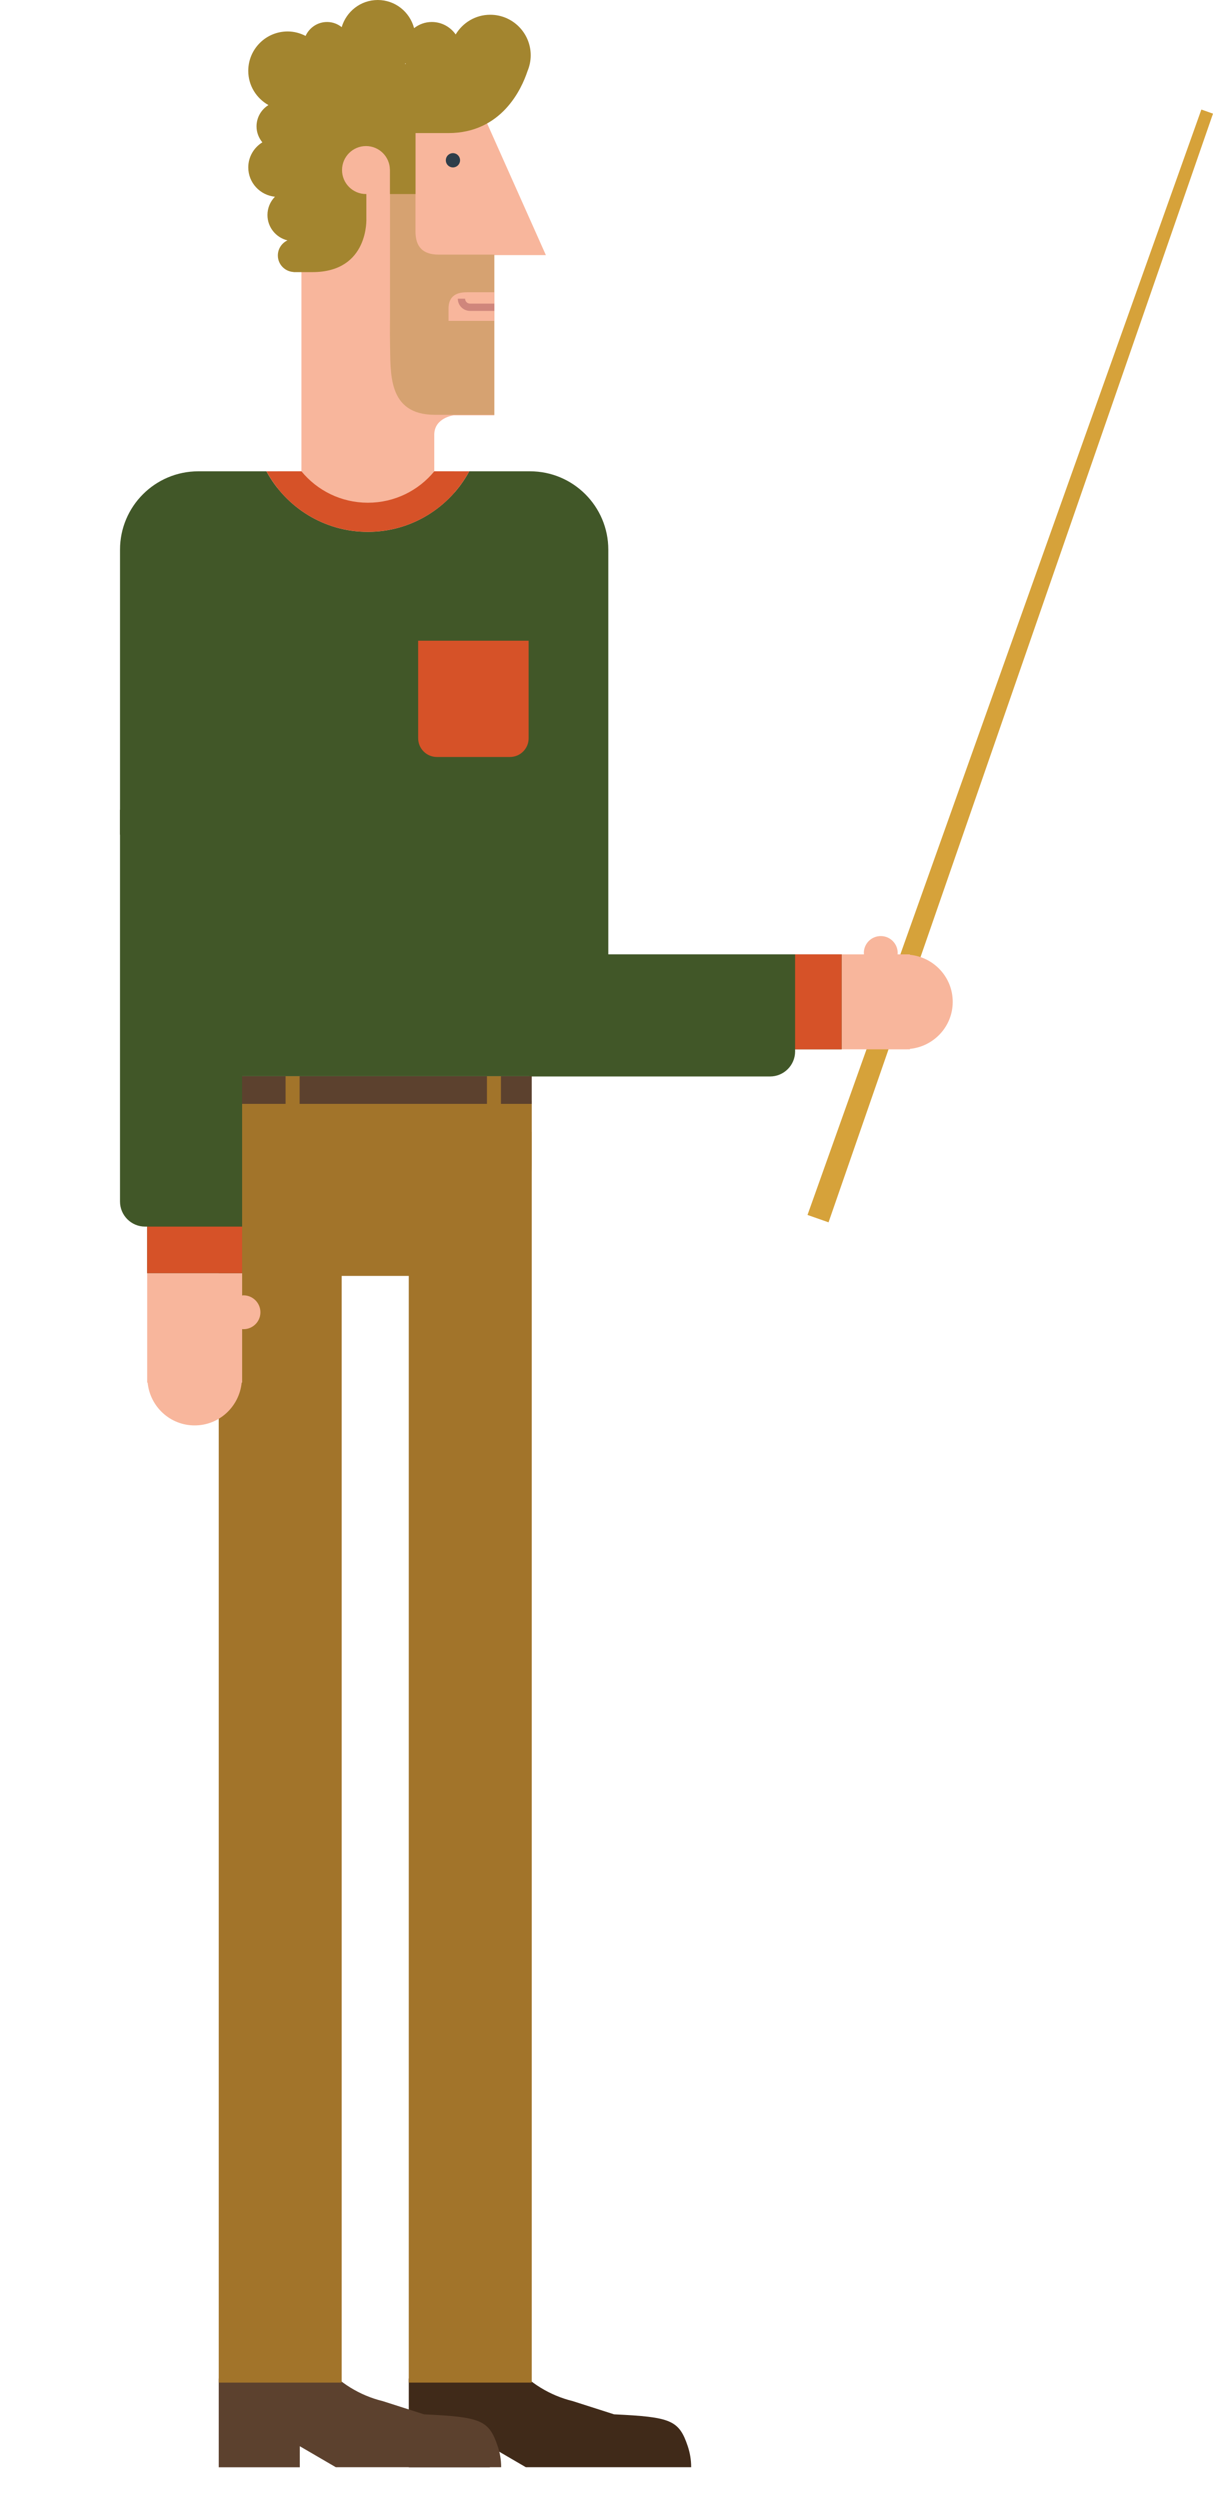 <?xml version="1.0" encoding="utf-8"?>
<!-- Generator: Adobe Illustrator 16.0.0, SVG Export Plug-In . SVG Version: 6.00 Build 0)  -->
<!DOCTYPE svg PUBLIC "-//W3C//DTD SVG 1.1//EN" "http://www.w3.org/Graphics/SVG/1.1/DTD/svg11.dtd">
<svg version="1.1" id="Layer_1" xmlns="http://www.w3.org/2000/svg" xmlns:xlink="http://www.w3.org/1999/xlink" x="0px" y="0px"
	 width="88.489px" height="182.292px" viewBox="0 0 88.489 182.292" enable-background="new 0 0 88.489 182.292"
	 xml:space="preserve">
<g>
	<polygon fill="#D6A23A" points="60.443,89.126 58.908,88.588 87.64,7.987 88.489,8.287 	"/>
	<path fill="#F8B69C" d="M34.866,7.496L34.69,7.273h-12.7v27.091h-1.743v10.222h12.9V34.365H31.68v-0.011v-2.655
		c0-1.239,1.416-1.417,1.416-1.417h2.966V18.601h3.76L34.866,7.496z"/>
	<path fill="#2F3E4A" d="M33.562,11.687c0,0.288-0.232,0.521-0.52,0.521s-0.52-0.233-0.52-0.521c0-0.287,0.232-0.521,0.52-0.521
		S33.562,11.4,33.562,11.687"/>
	<g opacity="0.4">
		<g>
			<g>
				<defs>
					<rect id="SVGID_1_" x="28.446" y="9.538" width="7.615" height="20.708"/>
				</defs>
				<clipPath id="SVGID_2_">
					<use xlink:href="#SVGID_1_"  overflow="visible"/>
				</clipPath>
				<path clip-path="url(#SVGID_2_)" fill="#A3852F" d="M28.452,13.298v9.56c0,0-0.014,1.624,0,2.167
					c0.054,2.118-0.222,5.221,3.275,5.221h4.335V18.565h-2.037h-2.034c-1.149,0-1.681-0.576-1.681-1.683V9.538h-1.858V13.298z"/>
			</g>
		</g>
	</g>
	<path fill="#A3852F" d="M35.763,1.075c-1.076,0-2.006,0.581-2.522,1.437c-0.385-0.548-1.02-0.909-1.74-0.909
		c-0.489,0-0.934,0.169-1.293,0.449C29.896,0.872,28.833,0,27.558,0c-1.253,0-2.294,0.841-2.632,1.979
		c-0.294-0.233-0.659-0.376-1.063-0.376c-0.701,0-1.3,0.418-1.57,1.016c-0.393-0.201-0.834-0.326-1.307-0.326
		c-1.589,0-2.875,1.284-2.875,2.875c0,1.075,0.596,2.001,1.471,2.494c-0.521,0.324-0.868,0.896-0.868,1.555
		c0,0.442,0.163,0.842,0.424,1.162c-0.614,0.379-1.026,1.055-1.026,1.829c0,1.118,0.855,2.025,1.945,2.136
		c-0.336,0.342-0.546,0.814-0.546,1.334c0,0.897,0.624,1.648,1.46,1.849c-0.413,0.194-0.702,0.611-0.702,1.1
		c0,0.647,0.509,1.172,1.148,1.207v0.008h1.372c4.159,0,3.938-3.939,3.938-3.939v-1.758c-0.009,0-0.019,0.003-0.028,0.003
		c-0.964,0-1.747-0.784-1.747-1.749s0.783-1.749,1.747-1.749c0.954,0,1.725,0.763,1.745,1.711h0.004v0.038v1.749h1.864V9.704h2.389
		c3.9,0,5.353-3.228,5.779-4.514c0.15-0.359,0.236-0.75,0.236-1.161C38.714,2.398,37.392,1.075,35.763,1.075 M29.536,4.661
		c0.014-0.015,0.025-0.034,0.042-0.049c0.007,0.019,0.019,0.035,0.028,0.049H29.536z"/>
	<path fill="#F8B69C" d="M36.062,21.311h-1.97c-0.454,0-1.371,0.044-1.371,1.196v0.889h3.341V21.311z"/>
	<path fill="#CF867C" d="M34.29,22.139c-0.201,0-0.361-0.162-0.361-0.36h-0.532c0,0.49,0.399,0.89,0.894,0.89h1.773v-0.53H34.29z"/>
	<g>
		<g>
			<path fill="#F8B69C" d="M63.017,69.485c0,0.035,0.008,0.068,0.01,0.102h-0.551h-1.076v6.924h1.076l3.557,0.002
				c0.008,0,0.346-0.002,0.346-0.002v-0.032c1.75-0.175,3.123-1.634,3.123-3.431c0-1.793-1.373-3.254-3.123-3.429v-0.032h-0.902
				c0.004-0.033,0.01-0.065,0.01-0.102c0-0.682-0.555-1.232-1.232-1.232C63.569,68.252,63.017,68.803,63.017,69.485"/>
			<path fill="#415728" d="M38.612,69.586h16.311h1.254h1.983h3.239v6.924H58.16h-0.156v0.154c0,1.008-0.819,1.827-1.827,1.827
				H38.612V69.586z"/>
		</g>
		<rect x="58.003" y="69.586" fill="#D65228" width="3.396" height="6.926"/>
	</g>
	<path fill="#402A19" d="M50.171,178.36c-0.641-1.908-1.246-2.123-5.377-2.32l-3.01-0.963c-1.688-0.412-3.172-1.344-4.275-2.613
		c-0.246-0.285-0.475-0.59-0.684-0.908c-1.906,0.138-1.635,1.873-1.635,1.873h-5.37v0.726v1.011v1.012v2.186v0.965v0.574h5.913
		v-0.574v-0.963l2.627,1.531h12.061C50.423,179.358,50.333,178.844,50.171,178.36"/>
	<path fill="#A2742A" d="M16.013,84.77c0,4.565,3.698,8.264,8.262,8.264h6.253c4.563,0,8.263-3.698,8.263-8.264v-4.512H16.013V84.77
		z"/>
	<rect x="29.82" y="82.535" fill="#A2742A" width="8.97" height="91.193"/>
	<path fill="#5C412E" d="M36.306,178.36c-0.641-1.908-1.242-2.123-5.375-2.32l-3.011-0.963c-1.688-0.412-3.171-1.344-4.275-2.613
		c-0.248-0.285-0.475-0.59-0.683-0.908c-1.906,0.138-1.633,1.873-1.633,1.873h-5.372v0.726v1.011v1.012v2.186v0.965v0.574h5.913
		v-0.574v-0.963l2.628,1.531H36.56C36.56,179.358,36.472,178.844,36.306,178.36"/>
	<rect x="15.957" y="82.535" fill="#A2742A" width="8.969" height="91.193"/>
	<rect x="15.957" y="78.471" fill="#5C412E" width="22.833" height="2.017"/>
	<rect x="20.833" y="78.471" fill="#A2742A" width="1.025" height="2.91"/>
	<rect x="35.522" y="78.471" fill="#A2742A" width="1.021" height="2.91"/>
	<path fill="#415728" d="M38.665,34.365h-4.434c-1.419,2.627-4.198,4.417-7.395,4.417c-3.199,0-5.979-1.789-7.399-4.417H14.47
		c-3.157,0-5.715,2.559-5.715,5.714v4.184v16.595h7.202V78.47h0.567h19.913h2.385v-7.612h5.555V54.114V48.17v-8.091
		C44.376,36.923,41.817,34.365,38.665,34.365"/>
	<path fill="#D65228" d="M26.837,38.778c3.196,0,5.976-1.786,7.396-4.414h-1.125h-1.401h-0.022c-1.149,1.4-2.894,2.292-4.847,2.292
		c-1.955,0-3.701-0.893-4.85-2.292h-1.964h-0.586C20.858,36.992,23.639,38.778,26.837,38.778"/>
	<path fill="#D65228" d="M30.506,53.834c0,0.75,0.611,1.361,1.363,1.361h5.334c0.752,0,1.361-0.611,1.361-1.361v-7.116h-8.06
		L30.506,53.834L30.506,53.834z"/>
	<path fill="#F8B69C" d="M17.762,94.448c-0.034,0-0.064,0.01-0.098,0.012v-0.551v-1.078h-6.927v1.078v2.213v4.34v0.004
		c0,0,0,0.006,0,0.012v0.335h0.033c0.174,1.75,1.633,3.121,3.429,3.121c1.797,0,3.255-1.371,3.431-3.121h0.034v-0.335
		c0-0.006,0-0.006,0-0.006c0-0.006,0-0.008,0-0.008v-3.555c0.033,0,0.063,0.008,0.098,0.008c0.683,0,1.236-0.551,1.236-1.231
		S18.443,94.448,17.762,94.448"/>
	<path fill="#415728" d="M8.754,59.045v28.564c0,1.008,0.819,1.829,1.827,1.829h0.154v0.155v3.237h6.927v-3.237v-1.984v-1.251
		V59.045H8.754z"/>
	<rect x="10.735" y="89.438" fill="#D65228" width="6.927" height="3.393"/>
</g>
</svg>
